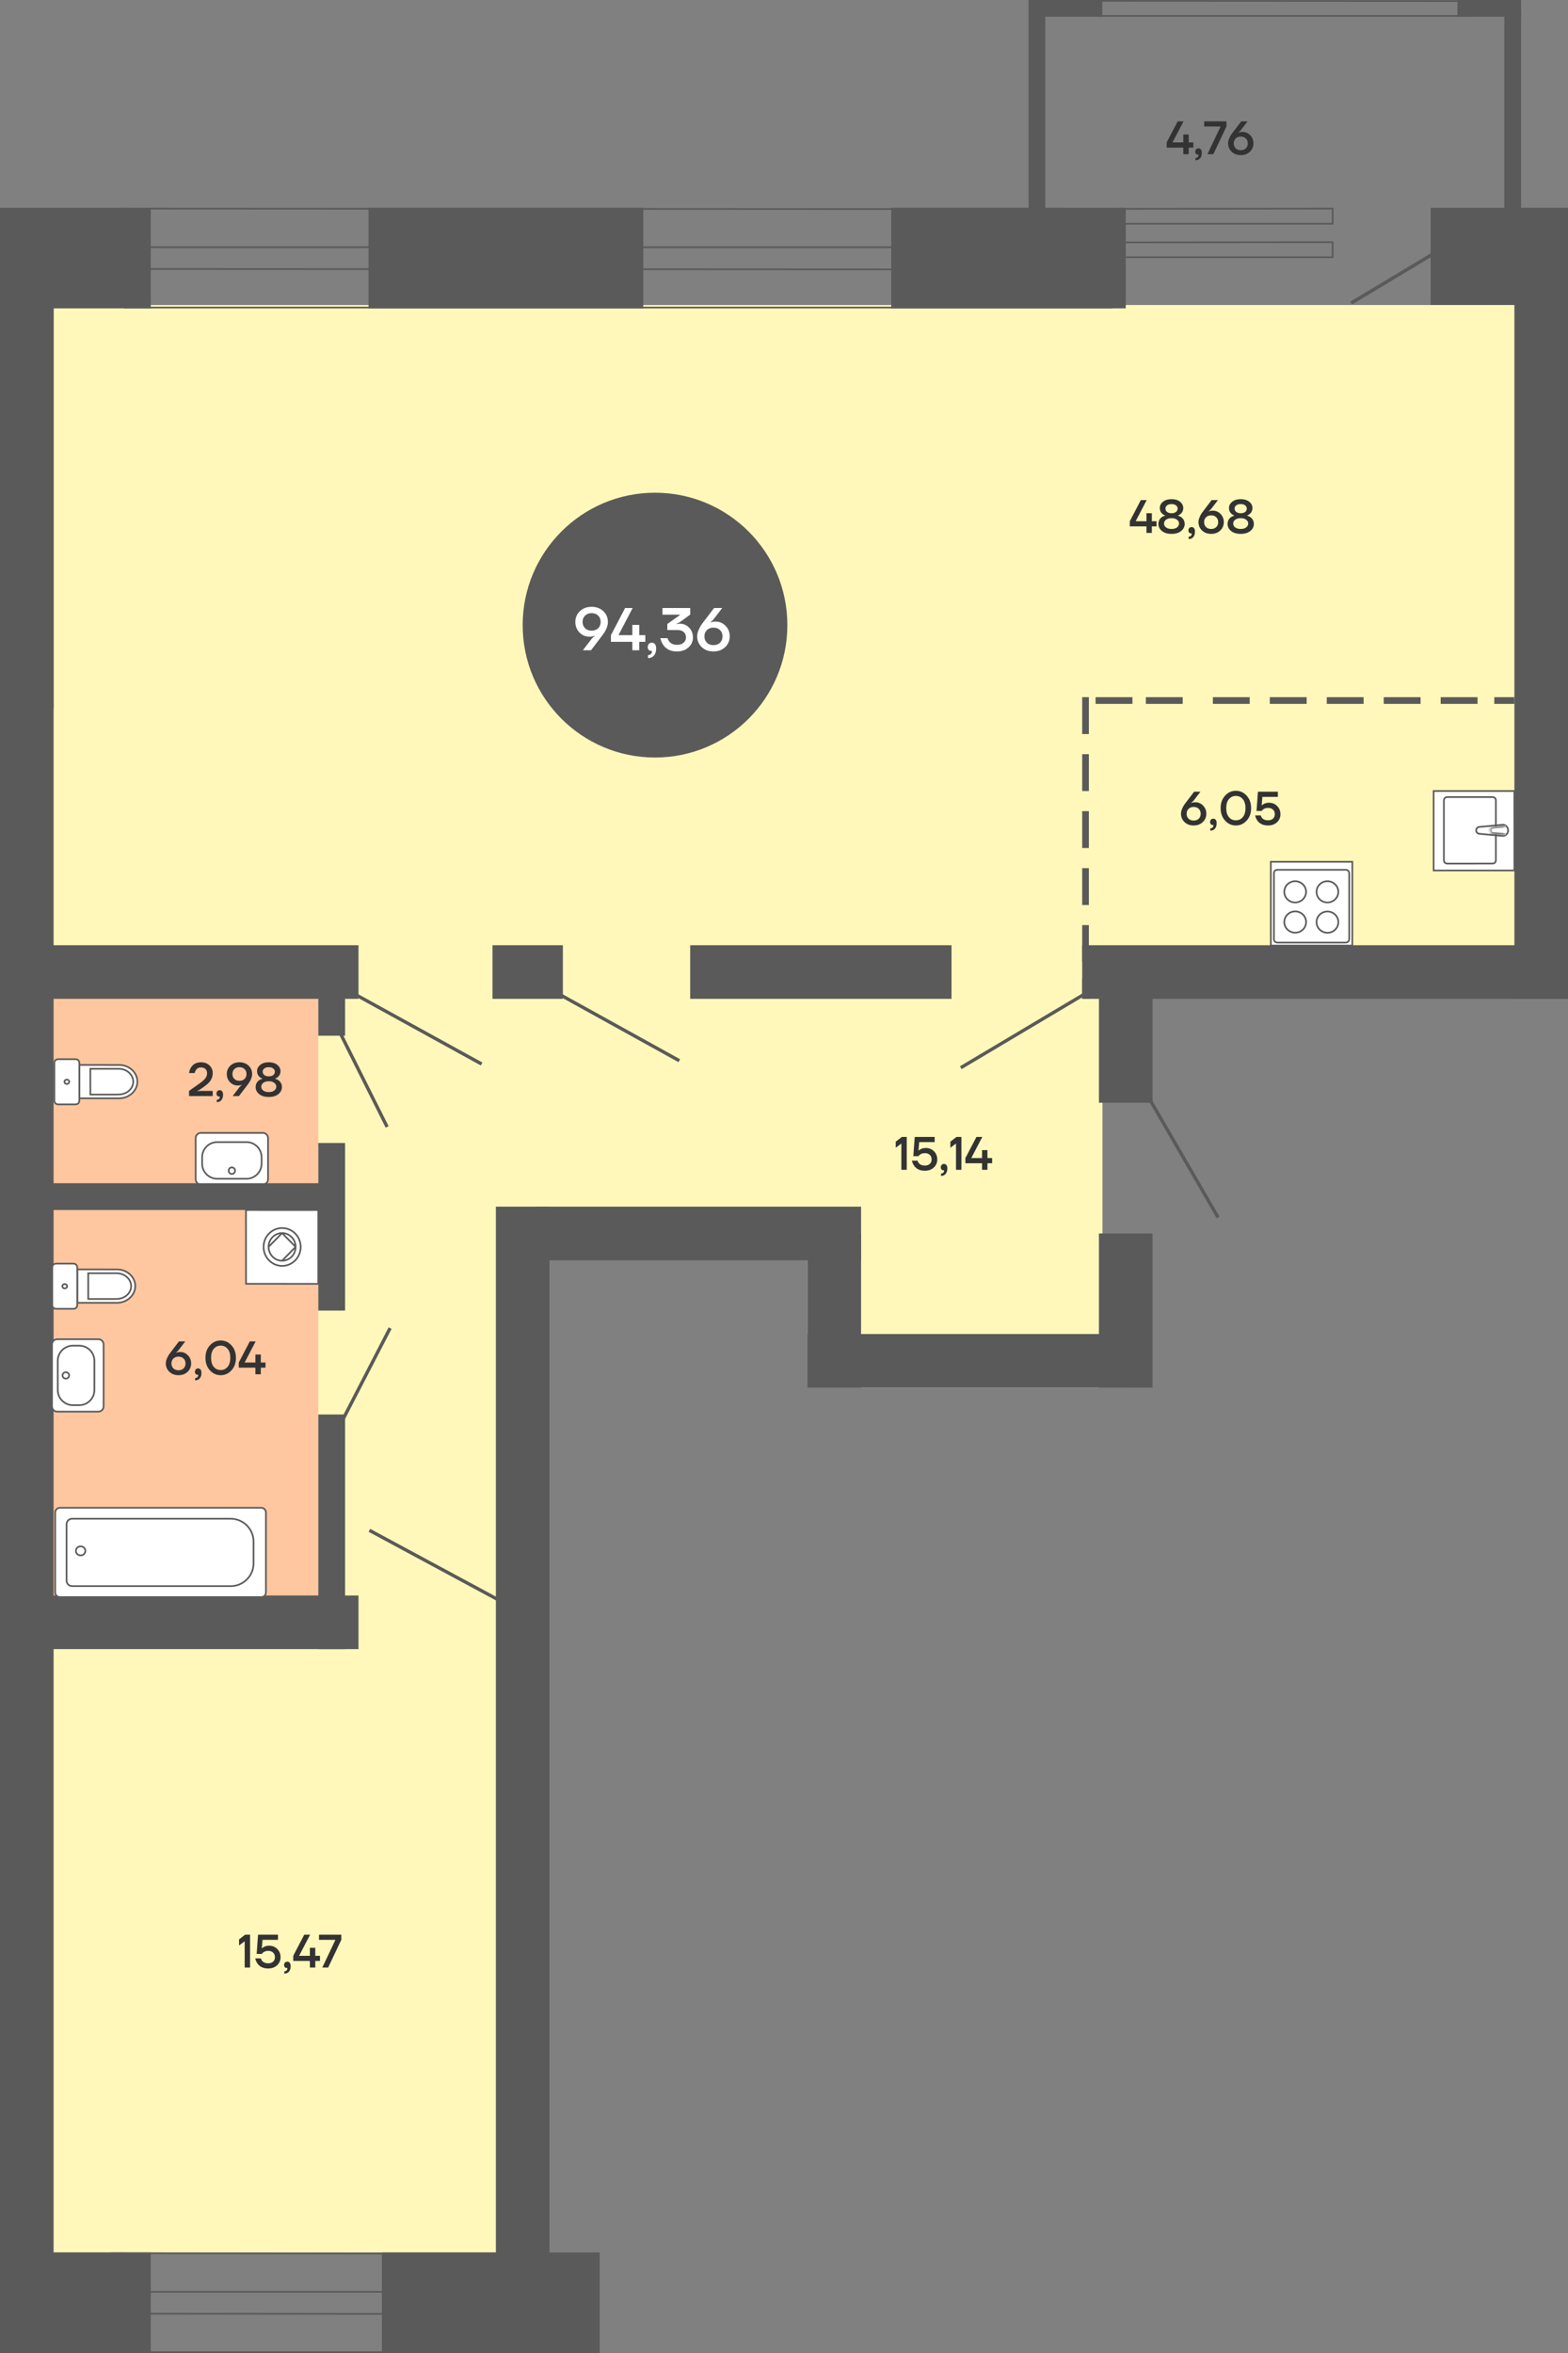 <svg width="468" height="702" viewBox="0 0 468 702" fill="none" xmlns="http://www.w3.org/2000/svg">
<rect x="0" y="0" width="468" height="702" fill="#808080" stroke="none"/>
<rect width="30" height="41" transform="matrix(4.37114e-08 1 1 -4.37114e-08 427 62)" fill="#5A5A5A"/>
<path d="M16 91V286.674L468 286.674L468 91L16 91Z" fill="#FFF8BA"/>
<path d="M13 211.415V370.088H329L329 211.415L13 211.415Z" fill="#FFF8BA"/>
<path d="M10 331.829V483.351H155V331.829H10Z" fill="#FFF8BA"/>
<path d="M7 452.244V672H152L152 452.244L7 452.244Z" fill="#FFF8BA"/>
<path d="M13 238.5V374.174H329L329 238.5L13 238.5Z" fill="#FFF8BA"/>
<rect width="42" height="95" transform="matrix(4.37114e-08 -1 -1 -4.37114e-08 336 414)" fill="#FFF8BA"/>
<circle cx="195.5" cy="186.5" r="39.5" fill="#5A5A5A"/>
<path d="M171.72 185.54C171.72 184.268 172.176 183.2 173.088 182.336C174 181.472 175.164 181.04 176.58 181.04C177.996 181.04 179.16 181.472 180.072 182.336C180.984 183.2 181.44 184.268 181.44 185.54C181.44 186.68 180.966 187.91 180.018 189.23C179.922 189.362 179.79 189.542 179.622 189.77C179.454 189.986 179.34 190.136 179.28 190.22L176.4 194H173.97L176.688 190.454L177.48 189.77V189.68C177.456 189.692 177.336 189.74 177.12 189.824C176.808 189.908 176.418 189.95 175.95 189.95C174.774 189.95 173.772 189.53 172.944 188.69C172.128 187.838 171.72 186.788 171.72 185.54ZM174.618 183.668C174.126 184.148 173.88 184.772 173.88 185.54C173.88 186.308 174.126 186.938 174.618 187.43C175.11 187.91 175.764 188.15 176.58 188.15C177.396 188.15 178.05 187.91 178.542 187.43C179.034 186.938 179.28 186.308 179.28 185.54C179.28 184.772 179.034 184.148 178.542 183.668C178.05 183.176 177.396 182.93 176.58 182.93C175.764 182.93 175.11 183.176 174.618 183.668ZM182.344 191.48V189.5L186.574 181.4H188.824L184.594 189.5H188.734V186.44H188.824H190.804V189.5H192.604V191.48H190.804V194H188.734V191.48H182.344ZM193.324 193.01C193.324 192.65 193.438 192.35 193.666 192.11C193.906 191.87 194.2 191.75 194.548 191.75C194.944 191.75 195.256 191.894 195.484 192.182C195.724 192.47 195.844 192.896 195.844 193.46C195.844 194.384 195.622 195.092 195.178 195.584C194.746 196.088 194.158 196.34 193.414 196.34V195.44C193.774 195.44 194.056 195.338 194.26 195.134C194.476 194.942 194.584 194.684 194.584 194.36V194.252C194.572 194.24 194.566 194.216 194.566 194.18V194.126L194.458 194.162C194.422 194.174 194.344 194.18 194.224 194.18C193.984 194.18 193.774 194.072 193.594 193.856C193.414 193.64 193.324 193.358 193.324 193.01ZM197.099 190.4H199.259C199.343 190.772 199.505 191.102 199.745 191.39C200.285 192.05 201.053 192.38 202.049 192.38C202.877 192.38 203.531 192.176 204.011 191.768C204.503 191.348 204.749 190.832 204.749 190.22C204.749 189.524 204.527 188.978 204.083 188.582C203.651 188.174 203.033 187.97 202.229 187.97H199.169V186.17L202.949 183.47V183.38H197.729V181.4H206.009V183.362L202.769 185.72L201.869 186.08V186.17L202.157 186.134C202.553 186.098 202.787 186.08 202.859 186.08C203.987 186.08 204.929 186.47 205.685 187.25C206.441 188.03 206.819 189.02 206.819 190.22C206.819 191.372 206.375 192.35 205.487 193.154C204.599 193.958 203.453 194.36 202.049 194.36C200.189 194.36 198.815 193.7 197.927 192.38C197.543 191.816 197.267 191.156 197.099 190.4ZM208.087 189.86C208.087 189.284 208.213 188.684 208.465 188.06C208.729 187.424 208.981 186.926 209.221 186.566C209.473 186.194 209.815 185.732 210.247 185.18L213.127 181.4H215.557L212.839 184.946L212.047 185.63V185.72L212.407 185.594C212.767 185.498 213.157 185.45 213.577 185.45C214.753 185.45 215.749 185.876 216.565 186.728C217.393 187.568 217.807 188.612 217.807 189.86C217.807 191.132 217.351 192.2 216.439 193.064C215.527 193.928 214.363 194.36 212.947 194.36C211.531 194.36 210.367 193.928 209.455 193.064C208.543 192.2 208.087 191.132 208.087 189.86ZM210.985 187.988C210.493 188.468 210.247 189.092 210.247 189.86C210.247 190.628 210.493 191.258 210.985 191.75C211.477 192.23 212.131 192.47 212.947 192.47C213.763 192.47 214.417 192.23 214.909 191.75C215.401 191.258 215.647 190.628 215.647 189.86C215.647 189.092 215.401 188.468 214.909 187.988C214.417 187.496 213.763 187.25 212.947 187.25C212.131 187.25 211.477 187.496 210.985 187.988Z" fill="white"/>
<path d="M352.49 242.78C352.49 242.332 352.588 241.865 352.784 241.38C352.989 240.885 353.185 240.498 353.372 240.218C353.568 239.929 353.834 239.569 354.17 239.14L356.41 236.2H358.3L356.186 238.958L355.57 239.49V239.56L355.85 239.462C356.13 239.387 356.433 239.35 356.76 239.35C357.675 239.35 358.449 239.681 359.084 240.344C359.728 240.997 360.05 241.809 360.05 242.78C360.05 243.769 359.695 244.6 358.986 245.272C358.277 245.944 357.371 246.28 356.27 246.28C355.169 246.28 354.263 245.944 353.554 245.272C352.845 244.6 352.49 243.769 352.49 242.78ZM354.744 241.324C354.361 241.697 354.17 242.183 354.17 242.78C354.17 243.377 354.361 243.867 354.744 244.25C355.127 244.623 355.635 244.81 356.27 244.81C356.905 244.81 357.413 244.623 357.796 244.25C358.179 243.867 358.37 243.377 358.37 242.78C358.37 242.183 358.179 241.697 357.796 241.324C357.413 240.941 356.905 240.75 356.27 240.75C355.635 240.75 355.127 240.941 354.744 241.324ZM361.173 245.23C361.173 244.95 361.262 244.717 361.439 244.53C361.626 244.343 361.855 244.25 362.125 244.25C362.433 244.25 362.676 244.362 362.853 244.586C363.04 244.81 363.133 245.141 363.133 245.58C363.133 246.299 362.961 246.849 362.615 247.232C362.279 247.624 361.822 247.82 361.243 247.82V247.12C361.523 247.12 361.743 247.041 361.901 246.882C362.069 246.733 362.153 246.532 362.153 246.28V246.196C362.144 246.187 362.139 246.168 362.139 246.14V246.098L362.055 246.126C362.027 246.135 361.967 246.14 361.873 246.14C361.687 246.14 361.523 246.056 361.383 245.888C361.243 245.72 361.173 245.501 361.173 245.23ZM365.649 244.824C364.763 243.853 364.319 242.612 364.319 241.1C364.319 239.588 364.763 238.347 365.649 237.376C366.536 236.405 367.609 235.92 368.869 235.92C370.129 235.92 371.203 236.405 372.089 237.376C372.976 238.347 373.419 239.588 373.419 241.1C373.419 242.612 372.976 243.853 372.089 244.824C371.203 245.795 370.129 246.28 368.869 246.28C367.609 246.28 366.536 245.795 365.649 244.824ZM366.797 238.412C366.265 239.047 365.999 239.943 365.999 241.1C365.999 242.257 366.265 243.153 366.797 243.788C367.339 244.423 368.029 244.74 368.869 244.74C369.709 244.74 370.395 244.423 370.927 243.788C371.469 243.153 371.739 242.257 371.739 241.1C371.739 239.943 371.469 239.047 370.927 238.412C370.395 237.777 369.709 237.46 368.869 237.46C368.029 237.46 367.339 237.777 366.797 238.412ZM374.613 243.27H376.293C376.367 243.559 376.493 243.807 376.671 244.012C377.081 244.497 377.679 244.74 378.463 244.74C379.088 244.74 379.583 244.572 379.947 244.236C380.311 243.9 380.493 243.461 380.493 242.92C380.493 242.351 380.311 241.893 379.947 241.548C379.583 241.203 379.088 241.03 378.463 241.03C377.884 241.03 377.394 241.184 376.993 241.492C376.834 241.613 376.694 241.763 376.573 241.94H375.033L375.453 236.2H381.403V237.74H376.783L376.573 240.26H376.643C376.792 240.111 376.965 239.985 377.161 239.882C377.599 239.621 378.127 239.49 378.743 239.49C379.723 239.49 380.539 239.817 381.193 240.47C381.846 241.123 382.173 241.94 382.173 242.92C382.173 243.881 381.827 244.684 381.137 245.328C380.455 245.963 379.564 246.28 378.463 246.28C377.025 246.28 375.957 245.781 375.257 244.782C374.958 244.343 374.743 243.839 374.613 243.27Z" fill="#333333"/>
<path d="M337.21 157.04V155.5L340.5 149.2H342.25L338.96 155.5H342.18V153.12H342.25H343.79V155.5H345.19V157.04H343.79V159H342.18V157.04H337.21ZM345.749 156.34C345.749 155.491 346.076 154.814 346.729 154.31C347.009 154.114 347.336 153.965 347.709 153.862V153.778C347.42 153.666 347.163 153.512 346.939 153.316C346.426 152.877 346.169 152.299 346.169 151.58C346.169 150.843 346.482 150.217 347.107 149.704C347.742 149.181 348.596 148.92 349.669 148.92C350.743 148.92 351.592 149.181 352.217 149.704C352.852 150.217 353.169 150.843 353.169 151.58C353.169 152.28 352.913 152.859 352.399 153.316C352.157 153.512 351.9 153.666 351.629 153.778V153.862C351.984 153.955 352.311 154.109 352.609 154.324C353.263 154.828 353.589 155.5 353.589 156.34C353.589 157.152 353.235 157.847 352.525 158.426C351.825 158.995 350.873 159.28 349.669 159.28C348.465 159.28 347.509 158.995 346.799 158.426C346.099 157.847 345.749 157.152 345.749 156.34ZM347.849 151.72C347.849 152.131 348.008 152.467 348.325 152.728C348.643 152.989 349.091 153.12 349.669 153.12C350.248 153.12 350.696 152.989 351.013 152.728C351.331 152.467 351.489 152.131 351.489 151.72C351.489 151.347 351.326 151.034 350.999 150.782C350.682 150.521 350.239 150.39 349.669 150.39C349.1 150.39 348.652 150.521 348.325 150.782C348.008 151.034 347.849 151.347 347.849 151.72ZM348.017 155.066C347.625 155.374 347.429 155.752 347.429 156.2C347.429 156.648 347.625 157.031 348.017 157.348C348.419 157.656 348.969 157.81 349.669 157.81C350.369 157.81 350.915 157.656 351.307 157.348C351.709 157.031 351.909 156.648 351.909 156.2C351.909 155.752 351.709 155.374 351.307 155.066C350.915 154.749 350.369 154.59 349.669 154.59C348.969 154.59 348.419 154.749 348.017 155.066ZM354.705 158.23C354.705 157.95 354.793 157.717 354.971 157.53C355.157 157.343 355.386 157.25 355.657 157.25C355.965 157.25 356.207 157.362 356.385 157.586C356.571 157.81 356.665 158.141 356.665 158.58C356.665 159.299 356.492 159.849 356.147 160.232C355.811 160.624 355.353 160.82 354.775 160.82V160.12C355.055 160.12 355.274 160.041 355.433 159.882C355.601 159.733 355.685 159.532 355.685 159.28V159.196C355.675 159.187 355.671 159.168 355.671 159.14V159.098L355.587 159.126C355.559 159.135 355.498 159.14 355.405 159.14C355.218 159.14 355.055 159.056 354.915 158.888C354.775 158.72 354.705 158.501 354.705 158.23ZM357.711 155.78C357.711 155.332 357.809 154.865 358.005 154.38C358.21 153.885 358.406 153.498 358.593 153.218C358.789 152.929 359.055 152.569 359.391 152.14L361.631 149.2H363.521L361.407 151.958L360.791 152.49V152.56L361.071 152.462C361.351 152.387 361.654 152.35 361.981 152.35C362.895 152.35 363.67 152.681 364.305 153.344C364.949 153.997 365.271 154.809 365.271 155.78C365.271 156.769 364.916 157.6 364.207 158.272C363.497 158.944 362.592 159.28 361.491 159.28C360.389 159.28 359.484 158.944 358.775 158.272C358.065 157.6 357.711 156.769 357.711 155.78ZM359.965 154.324C359.582 154.697 359.391 155.183 359.391 155.78C359.391 156.377 359.582 156.867 359.965 157.25C360.347 157.623 360.856 157.81 361.491 157.81C362.125 157.81 362.634 157.623 363.017 157.25C363.399 156.867 363.591 156.377 363.591 155.78C363.591 155.183 363.399 154.697 363.017 154.324C362.634 153.941 362.125 153.75 361.491 153.75C360.856 153.75 360.347 153.941 359.965 154.324ZM366.394 156.34C366.394 155.491 366.721 154.814 367.374 154.31C367.654 154.114 367.981 153.965 368.354 153.862V153.778C368.065 153.666 367.808 153.512 367.584 153.316C367.071 152.877 366.814 152.299 366.814 151.58C366.814 150.843 367.127 150.217 367.752 149.704C368.387 149.181 369.241 148.92 370.314 148.92C371.387 148.92 372.237 149.181 372.862 149.704C373.497 150.217 373.814 150.843 373.814 151.58C373.814 152.28 373.557 152.859 373.044 153.316C372.801 153.512 372.545 153.666 372.274 153.778V153.862C372.629 153.955 372.955 154.109 373.254 154.324C373.907 154.828 374.234 155.5 374.234 156.34C374.234 157.152 373.879 157.847 373.17 158.426C372.47 158.995 371.518 159.28 370.314 159.28C369.11 159.28 368.153 158.995 367.444 158.426C366.744 157.847 366.394 157.152 366.394 156.34ZM368.494 151.72C368.494 152.131 368.653 152.467 368.97 152.728C369.287 152.989 369.735 153.12 370.314 153.12C370.893 153.12 371.341 152.989 371.658 152.728C371.975 152.467 372.134 152.131 372.134 151.72C372.134 151.347 371.971 151.034 371.644 150.782C371.327 150.521 370.883 150.39 370.314 150.39C369.745 150.39 369.297 150.521 368.97 150.782C368.653 151.034 368.494 151.347 368.494 151.72ZM368.662 155.066C368.27 155.374 368.074 155.752 368.074 156.2C368.074 156.648 368.27 157.031 368.662 157.348C369.063 157.656 369.614 157.81 370.314 157.81C371.014 157.81 371.56 157.656 371.952 157.348C372.353 157.031 372.554 156.648 372.554 156.2C372.554 155.752 372.353 155.374 371.952 155.066C371.56 154.749 371.014 154.59 370.314 154.59C369.614 154.59 369.063 154.749 368.662 155.066Z" fill="#333333"/>
<path d="M348.21 44.04V42.5L351.5 36.2H353.25L349.96 42.5H353.18V40.12H353.25H354.79V42.5H356.19V44.04H354.79V46H353.18V44.04H348.21ZM356.749 45.23C356.749 44.95 356.838 44.717 357.015 44.53C357.202 44.343 357.431 44.25 357.701 44.25C358.009 44.25 358.252 44.362 358.429 44.586C358.616 44.81 358.709 45.141 358.709 45.58C358.709 46.299 358.537 46.849 358.191 47.232C357.855 47.624 357.398 47.82 356.819 47.82V47.12C357.099 47.12 357.319 47.041 357.477 46.882C357.645 46.733 357.729 46.532 357.729 46.28V46.196C357.72 46.187 357.715 46.168 357.715 46.14V46.098L357.631 46.126C357.603 46.135 357.543 46.14 357.449 46.14C357.263 46.14 357.099 46.056 356.959 45.888C356.819 45.72 356.749 45.501 356.749 45.23ZM359.406 37.74V36.2H366.056V37.74L362.136 46H360.386L364.236 37.88V37.74H359.406ZM366.551 42.78C366.551 42.332 366.649 41.865 366.845 41.38C367.05 40.885 367.246 40.498 367.433 40.218C367.629 39.929 367.895 39.569 368.231 39.14L370.471 36.2H372.361L370.247 38.958L369.631 39.49V39.56L369.911 39.462C370.191 39.387 370.494 39.35 370.821 39.35C371.735 39.35 372.51 39.681 373.145 40.344C373.789 40.997 374.111 41.809 374.111 42.78C374.111 43.769 373.756 44.6 373.047 45.272C372.337 45.944 371.432 46.28 370.331 46.28C369.229 46.28 368.324 45.944 367.615 45.272C366.905 44.6 366.551 43.769 366.551 42.78ZM368.805 41.324C368.422 41.697 368.231 42.183 368.231 42.78C368.231 43.377 368.422 43.867 368.805 44.25C369.187 44.623 369.696 44.81 370.331 44.81C370.965 44.81 371.474 44.623 371.857 44.25C372.239 43.867 372.431 43.377 372.431 42.78C372.431 42.183 372.239 41.697 371.857 41.324C371.474 40.941 370.965 40.75 370.331 40.75C369.696 40.75 369.187 40.941 368.805 41.324Z" fill="#333333"/>
<path d="M267.35 342.42V340.6L269.17 339.2H270.64V349H269.03V341.16L267.35 342.42ZM272.181 346.27H273.861C273.936 346.559 274.062 346.807 274.239 347.012C274.65 347.497 275.247 347.74 276.031 347.74C276.656 347.74 277.151 347.572 277.515 347.236C277.879 346.9 278.061 346.461 278.061 345.92C278.061 345.351 277.879 344.893 277.515 344.548C277.151 344.203 276.656 344.03 276.031 344.03C275.452 344.03 274.962 344.184 274.561 344.492C274.402 344.613 274.262 344.763 274.141 344.94H272.601L273.021 339.2H278.971V340.74H274.351L274.141 343.26H274.211C274.36 343.111 274.533 342.985 274.729 342.882C275.168 342.621 275.695 342.49 276.311 342.49C277.291 342.49 278.108 342.817 278.761 343.47C279.414 344.123 279.741 344.94 279.741 345.92C279.741 346.881 279.396 347.684 278.705 348.328C278.024 348.963 277.132 349.28 276.031 349.28C274.594 349.28 273.525 348.781 272.825 347.782C272.526 347.343 272.312 346.839 272.181 346.27ZM280.794 348.23C280.794 347.95 280.883 347.717 281.06 347.53C281.247 347.343 281.476 347.25 281.746 347.25C282.054 347.25 282.297 347.362 282.474 347.586C282.661 347.81 282.754 348.141 282.754 348.58C282.754 349.299 282.582 349.849 282.236 350.232C281.9 350.624 281.443 350.82 280.864 350.82V350.12C281.144 350.12 281.364 350.041 281.522 349.882C281.69 349.733 281.774 349.532 281.774 349.28V349.196C281.765 349.187 281.76 349.168 281.76 349.14V349.098L281.676 349.126C281.648 349.135 281.588 349.14 281.494 349.14C281.308 349.14 281.144 349.056 281.004 348.888C280.864 348.72 280.794 348.501 280.794 348.23ZM283.661 342.42V340.6L285.481 339.2H286.951V349H285.341V341.16L283.661 342.42ZM288.142 347.04V345.5L291.432 339.2H293.182L289.892 345.5H293.112V343.12H293.182H294.722V345.5H296.122V347.04H294.722V349H293.112V347.04H288.142Z" fill="#333333"/>
<path d="M403.625 257.108L403.625 282.104L379.301 282.104L379.301 257.108L403.625 257.108Z" fill="white" stroke="#5A5A5A" stroke-width="0.5"/>
<path d="M402.699 280.077L402.699 260.624C402.699 259.886 402.306 259.494 401.537 259.494L381.389 259.494C380.604 259.494 380.227 259.871 380.227 260.624L380.227 280.077C380.212 280.831 380.604 281.208 381.374 281.208L401.521 281.208C402.306 281.223 402.699 280.831 402.699 280.077Z" fill="white" stroke="#5A5A5A" stroke-width="0.5"/>
<path d="M396.198 278.288C394.407 278.272 392.947 276.859 392.947 275.116C392.947 273.358 394.407 271.945 396.198 271.945C398.004 271.945 399.448 273.358 399.448 275.116C399.448 276.875 398.004 278.288 396.198 278.288Z" stroke="#5A5A5A" stroke-width="0.5"/>
<path d="M386.572 278.258C384.782 278.242 383.321 276.829 383.321 275.086C383.321 273.328 384.782 271.915 386.572 271.915C388.378 271.915 389.822 273.328 389.822 275.086C389.838 276.845 388.378 278.274 386.572 278.258Z" stroke="#5A5A5A" stroke-width="0.5"/>
<path d="M386.572 269.244C384.766 269.244 383.321 267.831 383.321 266.073C383.321 264.314 384.782 262.901 386.572 262.901C388.362 262.917 389.823 264.33 389.823 266.073C389.823 267.815 388.362 269.244 386.572 269.244Z" stroke="#5A5A5A" stroke-width="0.5"/>
<path d="M396.198 269.244C394.392 269.244 392.947 267.831 392.947 266.073C392.947 264.314 394.407 262.901 396.198 262.901C397.988 262.917 399.448 264.33 399.448 266.073C399.448 267.815 397.988 269.244 396.198 269.244Z" stroke="#5A5A5A" stroke-width="0.5"/>
<path d="M451.985 236H427.896L427.896 259.699H452L451.985 236Z" fill="white" stroke="#5A5A5A" stroke-width="0.5"/>
<path d="M445.379 237.803L432.062 237.803C431.32 237.803 430.956 238.167 430.956 238.924L430.956 256.532C430.956 257.259 431.32 257.638 432.047 257.653L445.379 257.638C446.106 257.653 446.47 257.275 446.47 256.532L446.47 238.924C446.5 238.182 446.121 237.803 445.379 237.803Z" fill="white" stroke="#5A5A5A" stroke-width="0.5"/>
<path d="M450.136 247.728C450.121 248.653 449.424 249.395 448.546 249.395L441.562 248.743L441.546 248.728C441.016 248.728 440.592 248.289 440.592 247.728C440.592 247.168 441.016 246.728 441.562 246.713L448.546 246.061C449.409 246.061 450.121 246.804 450.136 247.728Z" stroke="#5A5A5A" stroke-width="0.5"/>
<mask id="path-19-inside-1_29_5250" fill="white">
<path fill-rule="evenodd" clip-rule="evenodd" d="M449.454 249.107L445.651 248.744C445.121 248.728 444.682 248.289 444.697 247.713C444.697 247.153 445.121 246.728 445.651 246.713L449.454 246.349"/>
</mask>
<path fill-rule="evenodd" clip-rule="evenodd" d="M449.454 249.107L445.651 248.744C445.121 248.728 444.682 248.289 444.697 247.713C444.697 247.153 445.121 246.728 445.651 246.713L449.454 246.349" fill="white"/>
<path d="M445.651 248.744L445.665 248.244L445.682 248.244L445.699 248.246L445.651 248.744ZM444.697 247.713L445.197 247.713L445.197 247.726L444.697 247.713ZM445.651 246.713L445.699 247.211L445.682 247.212L445.665 247.213L445.651 246.713ZM449.406 249.605L445.604 249.241L445.699 248.246L449.501 248.61L449.406 249.605ZM445.637 249.243C444.832 249.22 444.175 248.552 444.197 247.7L445.197 247.726C445.189 248.026 445.41 248.237 445.665 248.244L445.637 249.243ZM444.197 247.713C444.197 246.884 444.834 246.236 445.637 246.213L445.665 247.213C445.408 247.22 445.197 247.421 445.197 247.713H444.197ZM445.604 246.215L449.406 245.852L449.501 246.847L445.699 247.211L445.604 246.215Z" fill="#5A5A5A" mask="url(#path-19-inside-1_29_5250)"/>
<path d="M9 298L95 298L95 477L9 477L9 298Z" fill="#FFC79F"/>
<path d="M35.524 317.72L34.343 317.736L31.277 317.72L23.686 317.72L23.686 327.677L35.524 327.677C38.541 327.677 41 325.433 41 322.682C41 319.963 38.541 317.72 35.524 317.72Z" fill="white" stroke="#5A5A5A" stroke-width="0.5"/>
<path d="M35.458 318.866L34.524 318.866L26.965 318.866L26.965 326.547L34.524 326.547L35.458 326.53C37.836 326.53 39.77 324.827 39.77 322.698C39.754 320.586 37.819 318.866 35.458 318.866Z" fill="white" stroke="#5A5A5A" stroke-width="0.5"/>
<path d="M17.325 329.478L22.587 329.478C23.194 329.478 23.686 328.987 23.686 328.381L23.686 317.097C23.686 316.491 23.194 316 22.587 316L17.325 316C16.718 316 16.226 316.491 16.226 317.097L16.226 328.365C16.226 328.987 16.718 329.478 17.325 329.478Z" fill="white" stroke="#5A5A5A" stroke-width="0.5"/>
<path d="M19.948 323.386C20.358 323.386 20.669 323.091 20.669 322.747C20.686 322.387 20.358 322.092 19.948 322.092C19.538 322.092 19.227 322.387 19.227 322.731C19.243 323.108 19.554 323.403 19.948 323.386Z" fill="white" stroke="#5A5A5A" stroke-width="0.5"/>
<path d="M80 351.848L80 339.54C80 338.685 79.316 338 78.462 338L59.942 338C59.087 338 58.404 338.685 58.404 339.54L58.404 351.848C58.404 352.704 59.087 353.389 59.942 353.389L78.462 353.389C79.302 353.389 80 352.704 80 351.848Z" fill="white" stroke="#5A5A5A" stroke-width="0.5"/>
<path d="M78.077 347.156L78.077 345.26C78.077 342.764 76.054 340.738 73.561 340.738L64.843 340.738C62.35 340.738 60.327 342.764 60.327 345.26L60.327 347.156C60.327 349.652 62.35 351.677 64.843 351.677L73.561 351.677C76.054 351.677 78.077 349.652 78.077 347.156Z" fill="white" stroke="#5A5A5A" stroke-width="0.5"/>
<path d="M70.157 349.267C70.157 348.724 69.729 348.283 69.202 348.283C68.675 348.283 68.248 348.724 68.248 349.267C68.248 349.811 68.675 350.251 69.202 350.251C69.729 350.251 70.157 349.811 70.157 349.267Z" fill="white" stroke="#5A5A5A" stroke-width="0.5"/>
<rect width="30" height="70" transform="matrix(4.37114e-08 1 1 -4.37114e-08 266 62)" fill="#5A5A5A"/>
<line x1="428.257" y1="75.429" x2="403.257" y2="90.429" stroke="#5A5A5A"/>
<path d="M328.25 0.25L438.707 0.313L438.748 4.75L328.25 4.75L328.25 0.25Z" stroke="#5A5A5A" stroke-width="0.5" stroke-miterlimit="10"/>
<rect width="5" height="82" transform="matrix(-1 0 0 1 312 0)" fill="#5A5A5A"/>
<rect width="5" height="79" transform="matrix(-1 0 0 1 454 3)" fill="#5A5A5A"/>
<rect width="5" height="19" transform="matrix(4.37114e-08 1 1 -4.37114e-08 435 0)" fill="#5A5A5A"/>
<rect width="5" height="19" transform="matrix(4.37114e-08 1 1 -4.37114e-08 310 0)" fill="#5A5A5A"/>
<path d="M397.75 62.25L334.275 62.313L334.251 66.75L397.75 66.75L397.75 62.25Z" stroke="#5A5A5A" stroke-width="0.5" stroke-miterlimit="10"/>
<path d="M397.75 72.25L334.275 72.313L334.251 76.75L397.75 76.75L397.75 72.25Z" stroke="#5A5A5A" stroke-width="0.5" stroke-miterlimit="10"/>
<rect width="30" height="82" transform="matrix(4.37114e-08 1 1 -4.37114e-08 110 62)" fill="#5A5A5A"/>
<rect width="30" height="45" transform="matrix(4.37114e-08 1 1 -4.37114e-08 0 62)" fill="#5A5A5A"/>
<rect width="16" height="607" transform="matrix(-1 0 0 1 16 68)" fill="#5A5A5A"/>
<rect width="16" height="236" transform="matrix(-1 0 0 1 468 62)" fill="#5A5A5A"/>
<rect width="16" height="145" transform="matrix(4.37114e-08 1 1 -4.37114e-08 323 282)" fill="#5A5A5A"/>
<rect width="2" height="6" transform="matrix(4.37114e-08 -1 -1 -4.37114e-08 452 210)" fill="#5A5A5A"/>
<rect width="2" height="11" transform="matrix(4.37114e-08 -1 -1 -4.37114e-08 441 210)" fill="#5A5A5A"/>
<rect width="2" height="11" transform="matrix(4.37114e-08 -1 -1 -4.37114e-08 424 210)" fill="#5A5A5A"/>
<rect width="2" height="11" transform="matrix(4.37114e-08 -1 -1 -4.37114e-08 407 210)" fill="#5A5A5A"/>
<rect width="2" height="11" transform="matrix(4.37114e-08 -1 -1 -4.37114e-08 390 210)" fill="#5A5A5A"/>
<rect width="2" height="11" transform="matrix(4.37114e-08 -1 -1 -4.37114e-08 373 210)" fill="#5A5A5A"/>
<rect width="2" height="11" transform="matrix(4.37114e-08 -1 -1 -4.37114e-08 353 210)" fill="#5A5A5A"/>
<rect width="2" height="11" transform="matrix(4.37114e-08 -1 -1 -4.37114e-08 338 210)" fill="#5A5A5A"/>
<rect width="2" height="6" transform="matrix(1 8.74228e-08 8.74228e-08 -1 323 298)" fill="#5A5A5A"/>
<rect width="2" height="11" transform="matrix(1 8.74228e-08 8.74228e-08 -1 323 287)" fill="#5A5A5A"/>
<rect width="2" height="11" transform="matrix(1 8.74228e-08 8.74228e-08 -1 323 270)" fill="#5A5A5A"/>
<rect width="2" height="11" transform="matrix(1 8.74228e-08 8.74228e-08 -1 323 253)" fill="#5A5A5A"/>
<rect width="2" height="11" transform="matrix(1 8.74228e-08 8.74228e-08 -1 323 236)" fill="#5A5A5A"/>
<rect width="2" height="11" transform="matrix(1 8.74228e-08 8.74228e-08 -1 323 219)" fill="#5A5A5A"/>
<rect width="16" height="46" transform="matrix(1 -8.74228e-08 -8.74228e-08 -1 328 329)" fill="#5A5A5A"/>
<rect width="16" height="46" transform="matrix(1 -8.74228e-08 -8.74228e-08 -1 328 414)" fill="#5A5A5A"/>
<rect width="16" height="46" transform="matrix(1 -8.74228e-08 -8.74228e-08 -1 241 414)" fill="#5A5A5A"/>
<rect width="16" height="97" transform="matrix(-4.37114e-08 1 1 4.37114e-08 160 360)" fill="#5A5A5A"/>
<rect width="16" height="95" transform="matrix(4.37114e-08 -1 -1 -4.37114e-08 336 414)" fill="#5A5A5A"/>
<rect width="16" height="329" transform="matrix(-1 0 0 1 164 360)" fill="#5A5A5A"/>
<rect width="16" height="94" transform="matrix(4.37114e-08 1 1 -4.37114e-08 13 476)" fill="#5A5A5A"/>
<rect width="16" height="98" transform="matrix(4.37114e-08 1 1 -4.37114e-08 9 282)" fill="#5A5A5A"/>
<rect width="16" height="21" transform="matrix(4.37114e-08 1 1 -4.37114e-08 147 282)" fill="#5A5A5A"/>
<rect width="16" height="78" transform="matrix(4.37114e-08 1 1 -4.37114e-08 206 282)" fill="#5A5A5A"/>
<rect width="30" height="45" transform="matrix(4.37114e-08 1 1 -4.37114e-08 0 672)" fill="#5A5A5A"/>
<rect width="30" height="65" transform="matrix(4.37114e-08 1 1 -4.37114e-08 114 672)" fill="#5A5A5A"/>
<path d="M37.25 62.25L331.631 62.402L331.747 73.75L37.25 73.75L37.25 62.25Z" stroke="#5A5A5A" stroke-width="0.5" stroke-miterlimit="10"/>
<path d="M33.25 672.25L170.695 672.402L170.749 683.75L33.25 683.75L33.25 672.25Z" stroke="#5A5A5A" stroke-width="0.5" stroke-miterlimit="10"/>
<path d="M37.25 80.25L331.631 80.402L331.747 91.75L37.25 91.75L37.25 80.25Z" stroke="#5A5A5A" stroke-width="0.5" stroke-miterlimit="10"/>
<path d="M33.25 690.25L170.695 690.402L170.749 701.75L33.25 701.75L33.25 690.25Z" stroke="#5A5A5A" stroke-width="0.5" stroke-miterlimit="10"/>
<rect width="8" height="70" transform="matrix(-1 0 0 1 103 422)" fill="#5A5A5A"/>
<rect width="8" height="50" transform="matrix(-1 0 0 1 103 341)" fill="#5A5A5A"/>
<rect width="8" height="26" transform="matrix(-1 0 0 1 103 283)" fill="#5A5A5A"/>
<rect width="8" height="86" transform="matrix(4.37114e-08 1 1 -4.37114e-08 13 353)" fill="#5A5A5A"/>
<path d="M34.895 378.72L33.714 378.736L30.648 378.72L23.057 378.72L23.057 388.677L34.895 388.677C37.911 388.677 40.371 386.433 40.371 383.682C40.371 380.963 37.911 378.72 34.895 378.72Z" fill="white" stroke="#5A5A5A" stroke-width="0.5"/>
<path d="M34.829 379.866L33.894 379.866L26.336 379.866L26.336 387.547L33.894 387.547L34.829 387.53C37.206 387.53 39.141 385.827 39.141 383.698C39.125 381.586 37.19 379.866 34.829 379.866Z" fill="white" stroke="#5A5A5A" stroke-width="0.5"/>
<path d="M16.695 390.478L21.958 390.478C22.565 390.478 23.057 389.987 23.057 389.381L23.057 378.097C23.057 377.491 22.565 377 21.958 377L16.695 377C16.088 377 15.597 377.491 15.597 378.097L15.597 389.365C15.597 389.987 16.088 390.478 16.695 390.478Z" fill="white" stroke="#5A5A5A" stroke-width="0.5"/>
<path d="M19.319 384.386C19.729 384.386 20.04 384.091 20.04 383.747C20.056 383.387 19.729 383.092 19.319 383.092C18.909 383.092 18.597 383.387 18.597 383.731C18.614 384.108 18.925 384.403 19.319 384.386Z" fill="white" stroke="#5A5A5A" stroke-width="0.5"/>
<path d="M17.066 421.145L29.374 421.145C30.229 421.145 30.914 420.461 30.914 419.607L30.914 401.087C30.914 400.232 30.229 399.549 29.374 399.549L17.066 399.549C16.21 399.549 15.525 400.232 15.525 401.087L15.525 419.607C15.525 420.447 16.21 421.145 17.066 421.145Z" fill="white" stroke="#5A5A5A" stroke-width="0.5"/>
<path d="M21.758 419.222L23.654 419.222C26.15 419.222 28.175 417.199 28.175 414.706L28.175 405.988C28.175 403.495 26.15 401.472 23.654 401.472L21.758 401.472C19.262 401.472 17.237 403.495 17.237 405.988L17.237 414.706C17.237 417.199 19.262 419.222 21.758 419.222Z" fill="white" stroke="#5A5A5A" stroke-width="0.5"/>
<path d="M19.647 411.302C20.19 411.302 20.631 410.874 20.631 410.347C20.631 409.82 20.19 409.393 19.647 409.393C19.103 409.393 18.663 409.82 18.663 410.347C18.663 410.874 19.103 411.302 19.647 411.302Z" fill="white" stroke="#5A5A5A" stroke-width="0.5"/>
<path d="M17.864 449.843L77.985 449.843C78.755 449.843 79.371 450.459 79.371 451.228L79.371 475.095C79.371 475.864 78.755 476.479 77.985 476.479L17.864 476.479C17.094 476.479 16.479 475.864 16.479 475.095L16.479 451.228C16.479 450.459 17.108 449.843 17.864 449.843Z" fill="white" stroke="#5A5A5A" stroke-width="0.5"/>
<path d="M75.675 459.925L75.675 466.412C75.675 470.173 72.624 473.208 68.872 473.208L21.532 473.208C20.608 473.208 19.866 472.466 19.866 471.544L19.866 454.765C19.866 453.843 20.608 453.102 21.532 453.102L68.858 453.102C72.624 453.116 75.675 456.164 75.675 459.925Z" fill="white" stroke="#5A5A5A" stroke-width="0.5"/>
<path d="M25.479 462.693C25.479 461.944 24.846 461.336 24.065 461.336C23.284 461.336 22.651 461.944 22.651 462.693C22.651 463.442 23.284 464.049 24.065 464.049C24.846 464.049 25.479 463.442 25.479 462.693Z" fill="white" stroke="#5A5A5A" stroke-width="0.5"/>
<path d="M95 383.024L95 361.014L73.413 361L73.427 383.01L95 383.024Z" fill="white" stroke="#5A5A5A" stroke-width="0.5"/>
<path d="M78.67 372.005C78.67 368.891 81.144 366.377 84.206 366.377C87.268 366.377 89.743 368.891 89.743 372.019C89.743 375.133 87.268 377.675 84.206 377.675C81.144 377.661 78.67 375.119 78.67 372.005Z" stroke="#5A5A5A" stroke-width="0.5"/>
<path d="M84.206 376.125C83.088 376.139 82.081 375.678 81.354 374.924C80.627 374.17 80.18 373.136 80.166 372.019M84.192 367.885C83.088 367.885 82.081 368.346 81.34 369.086C80.613 369.84 80.152 370.86 80.152 372.005L84.192 367.885ZM84.206 376.125C85.311 376.125 86.317 375.664 87.058 374.924C87.785 374.17 88.233 373.136 88.233 372.005L84.206 376.125ZM84.192 367.885C85.325 367.885 86.331 368.346 87.044 369.086L87.058 369.1C87.772 369.84 88.233 370.86 88.233 371.991L84.192 367.885Z" stroke="#5A5A5A" stroke-width="0.5"/>
<line y1="-0.5" x2="44.294" y2="-0.5" transform="matrix(-0.88 -0.474 -0.474 0.88 149 478)" stroke="#5A5A5A"/>
<line y1="-0.5" x2="32.65" y2="-0.5" transform="matrix(0.459 -0.888 -0.888 -0.459 101 425)" stroke="#5A5A5A"/>
<line y1="-0.5" x2="48.877" y2="-0.5" transform="matrix(-0.859 0.511 0.511 0.859 329 294)" stroke="#5A5A5A"/>
<line y1="-0.5" x2="43.909" y2="-0.5" transform="matrix(0.501 0.865 0.865 -0.501 342 325)" stroke="#5A5A5A"/>
<line y1="-0.5" x2="33.541" y2="-0.5" transform="matrix(0.447 0.894 0.894 -0.447 101 306)" stroke="#5A5A5A"/>
<line y1="-0.5" x2="45.651" y2="-0.5" transform="matrix(0.876 0.482 0.482 -0.876 104 295)" stroke="#5A5A5A"/>
<line y1="-0.5" x2="43.417" y2="-0.5" transform="matrix(0.875 0.484 0.484 -0.875 165 295)" stroke="#5A5A5A"/>
<path d="M49.49 406.78C49.49 406.332 49.588 405.865 49.784 405.38C49.989 404.885 50.185 404.498 50.372 404.218C50.568 403.929 50.834 403.569 51.17 403.14L53.41 400.2H55.3L53.186 402.958L52.57 403.49V403.56L52.85 403.462C53.13 403.387 53.433 403.35 53.76 403.35C54.675 403.35 55.449 403.681 56.084 404.344C56.728 404.997 57.05 405.809 57.05 406.78C57.05 407.769 56.695 408.6 55.986 409.272C55.277 409.944 54.371 410.28 53.27 410.28C52.169 410.28 51.263 409.944 50.554 409.272C49.845 408.6 49.49 407.769 49.49 406.78ZM51.744 405.324C51.361 405.697 51.17 406.183 51.17 406.78C51.17 407.377 51.361 407.867 51.744 408.25C52.127 408.623 52.635 408.81 53.27 408.81C53.905 408.81 54.413 408.623 54.796 408.25C55.179 407.867 55.37 407.377 55.37 406.78C55.37 406.183 55.179 405.697 54.796 405.324C54.413 404.941 53.905 404.75 53.27 404.75C52.635 404.75 52.127 404.941 51.744 405.324ZM58.173 409.23C58.173 408.95 58.262 408.717 58.439 408.53C58.626 408.343 58.855 408.25 59.125 408.25C59.433 408.25 59.676 408.362 59.853 408.586C60.04 408.81 60.133 409.141 60.133 409.58C60.133 410.299 59.961 410.849 59.615 411.232C59.279 411.624 58.822 411.82 58.243 411.82V411.12C58.523 411.12 58.743 411.041 58.901 410.882C59.069 410.733 59.153 410.532 59.153 410.28V410.196C59.144 410.187 59.139 410.168 59.139 410.14V410.098L59.055 410.126C59.027 410.135 58.967 410.14 58.873 410.14C58.687 410.14 58.523 410.056 58.383 409.888C58.243 409.72 58.173 409.501 58.173 409.23ZM62.65 408.824C61.763 407.853 61.319 406.612 61.319 405.1C61.319 403.588 61.763 402.347 62.65 401.376C63.536 400.405 64.609 399.92 65.87 399.92C67.129 399.92 68.203 400.405 69.09 401.376C69.976 402.347 70.419 403.588 70.419 405.1C70.419 406.612 69.976 407.853 69.09 408.824C68.203 409.795 67.129 410.28 65.87 410.28C64.609 410.28 63.536 409.795 62.65 408.824ZM63.797 402.412C63.266 403.047 62.999 403.943 62.999 405.1C62.999 406.257 63.266 407.153 63.797 407.788C64.339 408.423 65.029 408.74 65.87 408.74C66.71 408.74 67.395 408.423 67.927 407.788C68.469 407.153 68.74 406.257 68.74 405.1C68.74 403.943 68.469 403.047 67.927 402.412C67.395 401.777 66.71 401.46 65.87 401.46C65.029 401.46 64.339 401.777 63.797 402.412ZM71.263 408.04V406.5L74.553 400.2H76.303L73.013 406.5H76.233V404.12H76.303H77.843V406.5H79.243V408.04H77.843V410H76.233V408.04H71.263Z" fill="#333333"/>
<path d="M71.35 580.42V578.6L73.17 577.2H74.64V587H73.03V579.16L71.35 580.42ZM76.181 584.27H77.861C77.936 584.559 78.062 584.807 78.239 585.012C78.65 585.497 79.247 585.74 80.031 585.74C80.656 585.74 81.151 585.572 81.515 585.236C81.879 584.9 82.061 584.461 82.061 583.92C82.061 583.351 81.879 582.893 81.515 582.548C81.151 582.203 80.656 582.03 80.031 582.03C79.452 582.03 78.962 582.184 78.561 582.492C78.402 582.613 78.262 582.763 78.141 582.94H76.601L77.021 577.2H82.971V578.74H78.351L78.141 581.26H78.211C78.36 581.111 78.533 580.985 78.729 580.882C79.168 580.621 79.695 580.49 80.311 580.49C81.291 580.49 82.108 580.817 82.761 581.47C83.414 582.123 83.741 582.94 83.741 583.92C83.741 584.881 83.396 585.684 82.705 586.328C82.024 586.963 81.132 587.28 80.031 587.28C78.594 587.28 77.525 586.781 76.825 585.782C76.526 585.343 76.312 584.839 76.181 584.27ZM84.794 586.23C84.794 585.95 84.883 585.717 85.06 585.53C85.247 585.343 85.476 585.25 85.746 585.25C86.054 585.25 86.297 585.362 86.474 585.586C86.661 585.81 86.754 586.141 86.754 586.58C86.754 587.299 86.582 587.849 86.236 588.232C85.9 588.624 85.443 588.82 84.864 588.82V588.12C85.144 588.12 85.364 588.041 85.522 587.882C85.69 587.733 85.774 587.532 85.774 587.28V587.196C85.765 587.187 85.76 587.168 85.76 587.14V587.098L85.676 587.126C85.648 587.135 85.588 587.14 85.494 587.14C85.308 587.14 85.144 587.056 85.004 586.888C84.864 586.72 84.794 586.501 84.794 586.23ZM87.52 585.04V583.5L90.811 577.2H92.561L89.27 583.5H92.49V581.12H92.561H94.1V583.5H95.501V585.04H94.1V587H92.49V585.04H87.52ZM95.216 578.74V577.2H101.866V578.74L97.946 587H96.196L100.046 578.88V578.74H95.216Z" fill="#333333"/>
<path d="M56.42 327V325.46L59.766 323.094C60.494 322.571 61.017 322.086 61.334 321.638C61.651 321.19 61.81 320.714 61.81 320.21C61.81 319.678 61.647 319.253 61.32 318.936C60.993 318.619 60.55 318.46 59.99 318.46C59.299 318.46 58.781 318.74 58.436 319.3C58.287 319.543 58.175 319.823 58.1 320.14H56.42C56.504 319.543 56.686 319.006 56.966 318.53C57.629 317.457 58.637 316.92 59.99 316.92C61.026 316.92 61.866 317.228 62.51 317.844C63.163 318.451 63.49 319.216 63.49 320.14C63.49 320.943 63.285 321.666 62.874 322.31C62.463 322.945 61.805 323.575 60.9 324.2L59.5 325.18L58.87 325.46V325.53L59.71 325.46H63.49V327H56.42ZM64.613 326.23C64.613 325.95 64.701 325.717 64.879 325.53C65.065 325.343 65.294 325.25 65.565 325.25C65.873 325.25 66.115 325.362 66.293 325.586C66.479 325.81 66.573 326.141 66.573 326.58C66.573 327.299 66.4 327.849 66.055 328.232C65.719 328.624 65.261 328.82 64.683 328.82V328.12C64.963 328.12 65.182 328.041 65.341 327.882C65.509 327.733 65.593 327.532 65.593 327.28V327.196C65.583 327.187 65.579 327.168 65.579 327.14V327.098L65.495 327.126C65.467 327.135 65.406 327.14 65.313 327.14C65.126 327.14 64.963 327.056 64.823 326.888C64.683 326.72 64.613 326.501 64.613 326.23ZM67.689 320.42C67.689 319.431 68.044 318.6 68.753 317.928C69.462 317.256 70.368 316.92 71.469 316.92C72.57 316.92 73.476 317.256 74.185 317.928C74.894 318.6 75.249 319.431 75.249 320.42C75.249 321.307 74.88 322.263 74.143 323.29C74.068 323.393 73.966 323.533 73.835 323.71C73.704 323.878 73.616 323.995 73.569 324.06L71.329 327H69.439L71.553 324.242L72.169 323.71V323.64C72.15 323.649 72.057 323.687 71.889 323.752C71.646 323.817 71.343 323.85 70.979 323.85C70.064 323.85 69.285 323.523 68.641 322.87C68.006 322.207 67.689 321.391 67.689 320.42ZM69.943 318.964C69.56 319.337 69.369 319.823 69.369 320.42C69.369 321.017 69.56 321.507 69.943 321.89C70.326 322.263 70.834 322.45 71.469 322.45C72.104 322.45 72.612 322.263 72.995 321.89C73.378 321.507 73.569 321.017 73.569 320.42C73.569 319.823 73.378 319.337 72.995 318.964C72.612 318.581 72.104 318.39 71.469 318.39C70.834 318.39 70.326 318.581 69.943 318.964ZM76.302 324.34C76.302 323.491 76.629 322.814 77.282 322.31C77.562 322.114 77.889 321.965 78.262 321.862V321.778C77.973 321.666 77.716 321.512 77.492 321.316C76.979 320.877 76.722 320.299 76.722 319.58C76.722 318.843 77.035 318.217 77.66 317.704C78.295 317.181 79.149 316.92 80.222 316.92C81.296 316.92 82.145 317.181 82.77 317.704C83.405 318.217 83.722 318.843 83.722 319.58C83.722 320.28 83.466 320.859 82.952 321.316C82.71 321.512 82.453 321.666 82.182 321.778V321.862C82.537 321.955 82.864 322.109 83.162 322.324C83.816 322.828 84.142 323.5 84.142 324.34C84.142 325.152 83.787 325.847 83.078 326.426C82.378 326.995 81.426 327.28 80.222 327.28C79.018 327.28 78.061 326.995 77.352 326.426C76.652 325.847 76.302 325.152 76.302 324.34ZM78.402 319.72C78.402 320.131 78.561 320.467 78.878 320.728C79.195 320.989 79.644 321.12 80.222 321.12C80.801 321.12 81.249 320.989 81.566 320.728C81.883 320.467 82.042 320.131 82.042 319.72C82.042 319.347 81.879 319.034 81.552 318.782C81.235 318.521 80.791 318.39 80.222 318.39C79.653 318.39 79.205 318.521 78.878 318.782C78.561 319.034 78.402 319.347 78.402 319.72ZM78.57 323.066C78.178 323.374 77.982 323.752 77.982 324.2C77.982 324.648 78.178 325.031 78.57 325.348C78.972 325.656 79.522 325.81 80.222 325.81C80.922 325.81 81.468 325.656 81.86 325.348C82.261 325.031 82.462 324.648 82.462 324.2C82.462 323.752 82.261 323.374 81.86 323.066C81.468 322.749 80.922 322.59 80.222 322.59C79.522 322.59 78.972 322.749 78.57 323.066Z" fill="#333333"/>
</svg>
